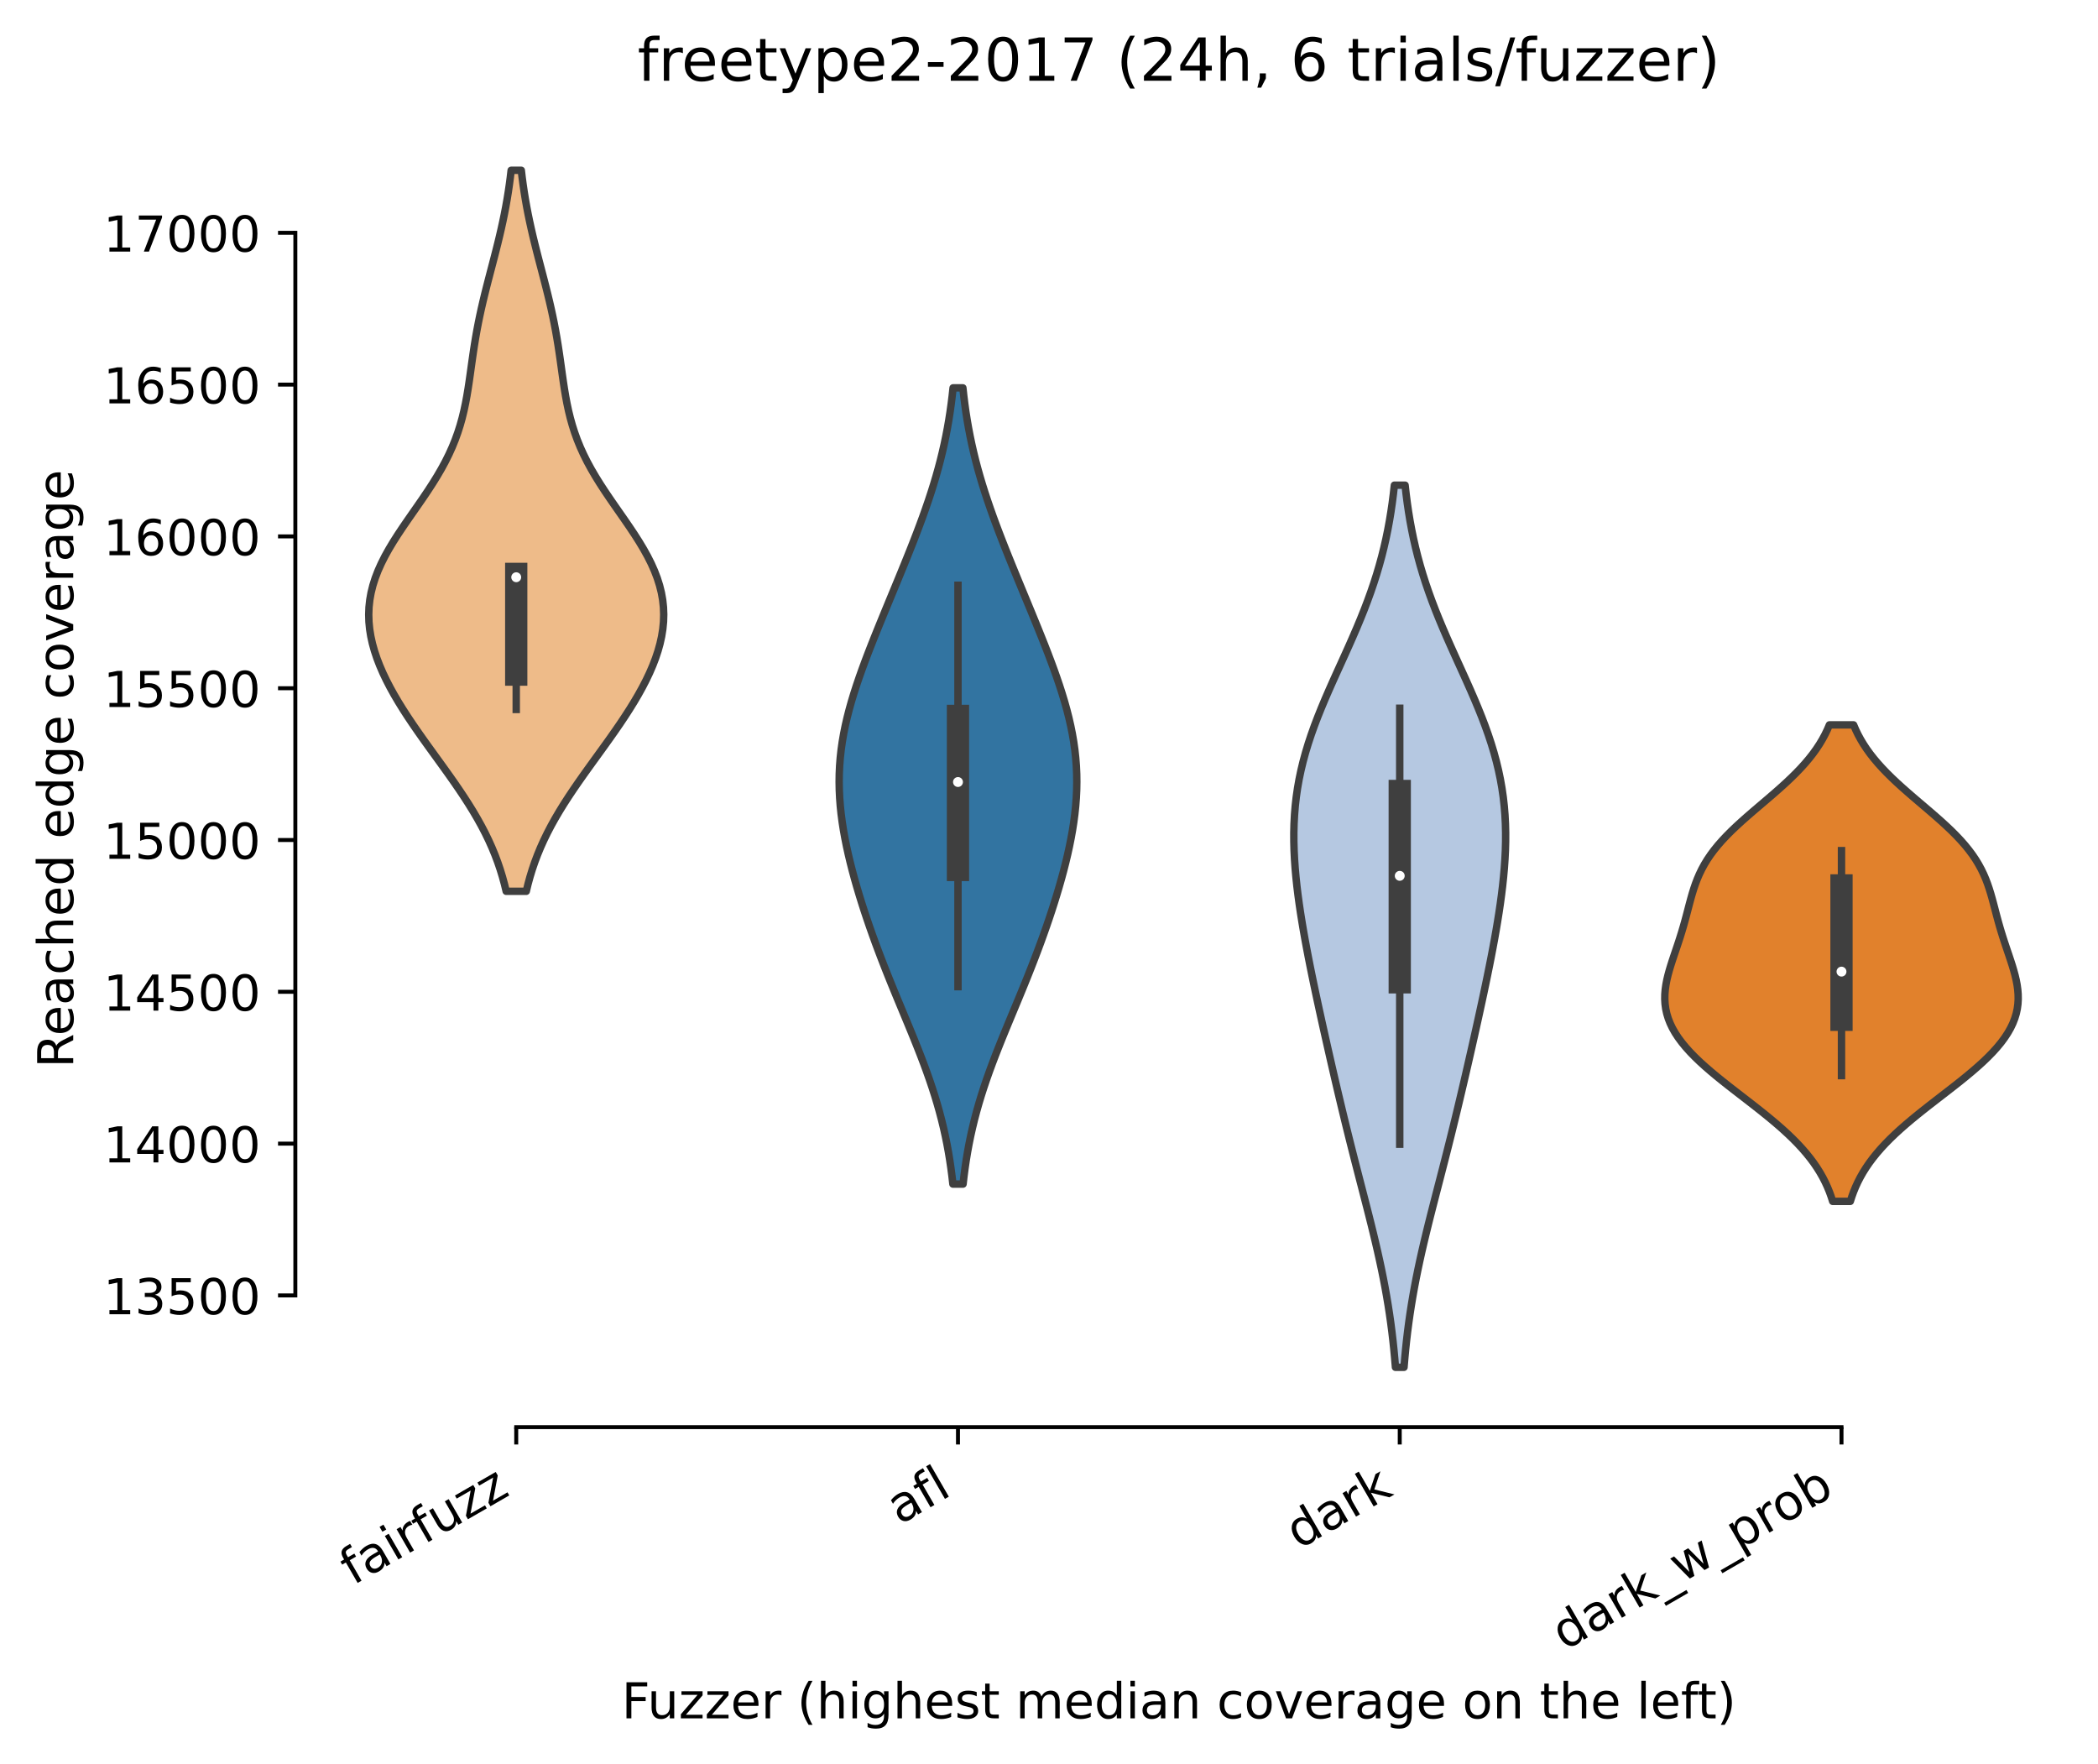 <?xml version="1.0" encoding="utf-8" standalone="no"?>
<!DOCTYPE svg PUBLIC "-//W3C//DTD SVG 1.1//EN"
  "http://www.w3.org/Graphics/SVG/1.1/DTD/svg11.dtd">
<!-- Created with matplotlib (https://matplotlib.org/) -->
<svg height="356.56pt" version="1.1" viewBox="0 0 424.011 356.56" width="424.011pt" xmlns="http://www.w3.org/2000/svg" xmlns:xlink="http://www.w3.org/1999/xlink">
 <defs>
  <style type="text/css">*{stroke-linecap:butt;stroke-linejoin:round;}</style>
 </defs>
 <g id="figure_1">
  <g id="patch_1">
   <path d="M 0 356.56 
L 424.011 356.56 
L 424.011 -0 
L 0 -0 
z
" style="fill:#ffffff;"/>
  </g>
  <g id="axes_1">
   <g id="patch_2">
    <path d="M 59.691 288.43 
L 416.811 288.43 
L 416.811 22.318 
L 59.691 22.318 
z
" style="fill:#ffffff;"/>
   </g>
   <g id="PolyCollection_1">
    <defs>
     <path d="M 106.362 -176.428 
L 102.3 -176.428 
L 101.943 -177.9 
L 101.54 -179.371 
L 101.089 -180.843 
L 100.588 -182.315 
L 100.034 -183.787 
L 99.426 -185.259 
L 98.765 -186.731 
L 98.05 -188.203 
L 97.282 -189.675 
L 96.464 -191.147 
L 95.599 -192.619 
L 94.689 -194.09 
L 93.739 -195.562 
L 92.755 -197.034 
L 91.742 -198.506 
L 90.705 -199.978 
L 89.652 -201.45 
L 88.589 -202.922 
L 87.523 -204.394 
L 86.46 -205.866 
L 85.408 -207.337 
L 84.372 -208.809 
L 83.359 -210.281 
L 82.374 -211.753 
L 81.424 -213.225 
L 80.514 -214.697 
L 79.648 -216.169 
L 78.833 -217.641 
L 78.073 -219.113 
L 77.372 -220.585 
L 76.737 -222.056 
L 76.171 -223.528 
L 75.681 -225 
L 75.27 -226.472 
L 74.944 -227.944 
L 74.707 -229.416 
L 74.565 -230.888 
L 74.52 -232.36 
L 74.575 -233.832 
L 74.734 -235.304 
L 74.996 -236.775 
L 75.361 -238.247 
L 75.827 -239.719 
L 76.391 -241.191 
L 77.047 -242.663 
L 77.787 -244.135 
L 78.605 -245.607 
L 79.488 -247.079 
L 80.427 -248.551 
L 81.407 -250.022 
L 82.417 -251.494 
L 83.442 -252.966 
L 84.469 -254.438 
L 85.485 -255.91 
L 86.477 -257.382 
L 87.433 -258.854 
L 88.345 -260.326 
L 89.203 -261.798 
L 90 -263.27 
L 90.734 -264.741 
L 91.4 -266.213 
L 91.998 -267.685 
L 92.53 -269.157 
L 92.999 -270.629 
L 93.409 -272.101 
L 93.767 -273.573 
L 94.08 -275.045 
L 94.354 -276.517 
L 94.599 -277.989 
L 94.822 -279.46 
L 95.032 -280.932 
L 95.236 -282.404 
L 95.442 -283.876 
L 95.654 -285.348 
L 95.878 -286.82 
L 96.119 -288.292 
L 96.378 -289.764 
L 96.658 -291.236 
L 96.958 -292.707 
L 97.278 -294.179 
L 97.617 -295.651 
L 97.971 -297.123 
L 98.339 -298.595 
L 98.717 -300.067 
L 99.1 -301.539 
L 99.486 -303.011 
L 99.869 -304.483 
L 100.246 -305.955 
L 100.615 -307.426 
L 100.97 -308.898 
L 101.311 -310.37 
L 101.633 -311.842 
L 101.936 -313.314 
L 102.219 -314.786 
L 102.48 -316.258 
L 102.719 -317.73 
L 102.936 -319.202 
L 103.131 -320.674 
L 103.305 -322.145 
L 105.356 -322.145 
L 105.356 -322.145 
L 105.53 -320.674 
L 105.726 -319.202 
L 105.943 -317.73 
L 106.182 -316.258 
L 106.442 -314.786 
L 106.725 -313.314 
L 107.028 -311.842 
L 107.351 -310.37 
L 107.691 -308.898 
L 108.047 -307.426 
L 108.415 -305.955 
L 108.792 -304.483 
L 109.176 -303.011 
L 109.561 -301.539 
L 109.944 -300.067 
L 110.322 -298.595 
L 110.69 -297.123 
L 111.045 -295.651 
L 111.383 -294.179 
L 111.703 -292.707 
L 112.004 -291.236 
L 112.283 -289.764 
L 112.542 -288.292 
L 112.783 -286.82 
L 113.007 -285.348 
L 113.22 -283.876 
L 113.425 -282.404 
L 113.629 -280.932 
L 113.839 -279.46 
L 114.063 -277.989 
L 114.307 -276.517 
L 114.582 -275.045 
L 114.894 -273.573 
L 115.252 -272.101 
L 115.662 -270.629 
L 116.131 -269.157 
L 116.663 -267.685 
L 117.261 -266.213 
L 117.927 -264.741 
L 118.661 -263.27 
L 119.459 -261.798 
L 120.317 -260.326 
L 121.228 -258.854 
L 122.185 -257.382 
L 123.177 -255.91 
L 124.192 -254.438 
L 125.219 -252.966 
L 126.244 -251.494 
L 127.254 -250.022 
L 128.235 -248.551 
L 129.173 -247.079 
L 130.056 -245.607 
L 130.874 -244.135 
L 131.615 -242.663 
L 132.27 -241.191 
L 132.834 -239.719 
L 133.3 -238.247 
L 133.666 -236.775 
L 133.928 -235.304 
L 134.086 -233.832 
L 134.142 -232.36 
L 134.097 -230.888 
L 133.954 -229.416 
L 133.717 -227.944 
L 133.391 -226.472 
L 132.981 -225 
L 132.49 -223.528 
L 131.924 -222.056 
L 131.289 -220.585 
L 130.588 -219.113 
L 129.828 -217.641 
L 129.013 -216.169 
L 128.147 -214.697 
L 127.237 -213.225 
L 126.287 -211.753 
L 125.303 -210.281 
L 124.289 -208.809 
L 123.254 -207.337 
L 122.201 -205.866 
L 121.138 -204.394 
L 120.072 -202.922 
L 119.009 -201.45 
L 117.956 -199.978 
L 116.92 -198.506 
L 115.906 -197.034 
L 114.922 -195.562 
L 113.972 -194.09 
L 113.063 -192.619 
L 112.197 -191.147 
L 111.379 -189.675 
L 110.612 -188.203 
L 109.897 -186.731 
L 109.235 -185.259 
L 108.628 -183.787 
L 108.074 -182.315 
L 107.572 -180.843 
L 107.121 -179.371 
L 106.718 -177.9 
L 106.362 -176.428 
z
" id="m0667941597" style="stroke:#3f3f3f;stroke-width:1.5;"/>
    </defs>
    <g clip-path="url(#p8762d4430a)">
     <use style="fill:#eebb89;stroke:#3f3f3f;stroke-width:1.5;" x="0" xlink:href="#m0667941597" y="356.56"/>
    </g>
   </g>
   <g id="PolyCollection_2">
    <defs>
     <path d="M 194.64 -117.254 
L 192.581 -117.254 
L 192.394 -118.879 
L 192.181 -120.505 
L 191.941 -122.13 
L 191.673 -123.756 
L 191.374 -125.381 
L 191.043 -127.006 
L 190.681 -128.632 
L 190.286 -130.257 
L 189.858 -131.883 
L 189.399 -133.508 
L 188.908 -135.134 
L 188.387 -136.759 
L 187.838 -138.385 
L 187.263 -140.01 
L 186.665 -141.636 
L 186.045 -143.261 
L 185.408 -144.886 
L 184.757 -146.512 
L 184.094 -148.137 
L 183.424 -149.763 
L 182.749 -151.388 
L 182.073 -153.014 
L 181.398 -154.639 
L 180.727 -156.265 
L 180.064 -157.89 
L 179.409 -159.515 
L 178.764 -161.141 
L 178.132 -162.766 
L 177.513 -164.392 
L 176.908 -166.017 
L 176.319 -167.643 
L 175.745 -169.268 
L 175.189 -170.894 
L 174.649 -172.519 
L 174.127 -174.145 
L 173.624 -175.77 
L 173.142 -177.395 
L 172.68 -179.021 
L 172.241 -180.646 
L 171.827 -182.272 
L 171.44 -183.897 
L 171.083 -185.523 
L 170.757 -187.148 
L 170.465 -188.774 
L 170.211 -190.399 
L 169.997 -192.025 
L 169.826 -193.65 
L 169.701 -195.275 
L 169.623 -196.901 
L 169.594 -198.526 
L 169.616 -200.152 
L 169.69 -201.777 
L 169.817 -203.403 
L 169.995 -205.028 
L 170.225 -206.654 
L 170.505 -208.279 
L 170.832 -209.904 
L 171.205 -211.53 
L 171.621 -213.155 
L 172.076 -214.781 
L 172.567 -216.406 
L 173.091 -218.032 
L 173.643 -219.657 
L 174.22 -221.283 
L 174.818 -222.908 
L 175.435 -224.534 
L 176.067 -226.159 
L 176.712 -227.784 
L 177.366 -229.41 
L 178.028 -231.035 
L 178.695 -232.661 
L 179.365 -234.286 
L 180.038 -235.912 
L 180.71 -237.537 
L 181.382 -239.163 
L 182.05 -240.788 
L 182.714 -242.414 
L 183.372 -244.039 
L 184.022 -245.664 
L 184.662 -247.29 
L 185.29 -248.915 
L 185.903 -250.541 
L 186.501 -252.166 
L 187.079 -253.792 
L 187.638 -255.417 
L 188.173 -257.043 
L 188.684 -258.668 
L 189.169 -260.294 
L 189.626 -261.919 
L 190.054 -263.544 
L 190.454 -265.17 
L 190.823 -266.795 
L 191.163 -268.421 
L 191.474 -270.046 
L 191.756 -271.672 
L 192.01 -273.297 
L 192.237 -274.923 
L 192.439 -276.548 
L 192.618 -278.173 
L 194.603 -278.173 
L 194.603 -278.173 
L 194.782 -276.548 
L 194.984 -274.923 
L 195.211 -273.297 
L 195.465 -271.672 
L 195.747 -270.046 
L 196.058 -268.421 
L 196.398 -266.795 
L 196.768 -265.17 
L 197.167 -263.544 
L 197.596 -261.919 
L 198.053 -260.294 
L 198.537 -258.668 
L 199.048 -257.043 
L 199.584 -255.417 
L 200.142 -253.792 
L 200.72 -252.166 
L 201.318 -250.541 
L 201.931 -248.915 
L 202.559 -247.29 
L 203.199 -245.664 
L 203.849 -244.039 
L 204.507 -242.414 
L 205.171 -240.788 
L 205.839 -239.163 
L 206.511 -237.537 
L 207.184 -235.912 
L 207.856 -234.286 
L 208.527 -232.661 
L 209.194 -231.035 
L 209.855 -229.41 
L 210.509 -227.784 
L 211.154 -226.159 
L 211.786 -224.534 
L 212.403 -222.908 
L 213.001 -221.283 
L 213.579 -219.657 
L 214.131 -218.032 
L 214.654 -216.406 
L 215.145 -214.781 
L 215.6 -213.155 
L 216.016 -211.53 
L 216.389 -209.904 
L 216.716 -208.279 
L 216.996 -206.654 
L 217.226 -205.028 
L 217.404 -203.403 
L 217.531 -201.777 
L 217.605 -200.152 
L 217.627 -198.526 
L 217.599 -196.901 
L 217.521 -195.275 
L 217.395 -193.65 
L 217.224 -192.025 
L 217.01 -190.399 
L 216.756 -188.774 
L 216.464 -187.148 
L 216.139 -185.523 
L 215.781 -183.897 
L 215.394 -182.272 
L 214.98 -180.646 
L 214.541 -179.021 
L 214.08 -177.395 
L 213.597 -175.77 
L 213.094 -174.145 
L 212.572 -172.519 
L 212.033 -170.894 
L 211.476 -169.268 
L 210.902 -167.643 
L 210.313 -166.017 
L 209.708 -164.392 
L 209.089 -162.766 
L 208.457 -161.141 
L 207.813 -159.515 
L 207.158 -157.89 
L 206.494 -156.265 
L 205.823 -154.639 
L 205.149 -153.014 
L 204.472 -151.388 
L 203.797 -149.763 
L 203.127 -148.137 
L 202.464 -146.512 
L 201.813 -144.886 
L 201.176 -143.261 
L 200.557 -141.636 
L 199.958 -140.01 
L 199.383 -138.385 
L 198.834 -136.759 
L 198.313 -135.134 
L 197.823 -133.508 
L 197.363 -131.883 
L 196.936 -130.257 
L 196.541 -128.632 
L 196.178 -127.006 
L 195.848 -125.381 
L 195.549 -123.756 
L 195.28 -122.13 
L 195.04 -120.505 
L 194.827 -118.879 
L 194.64 -117.254 
z
" id="m0cbfa967d5" style="stroke:#3f3f3f;stroke-width:1.5;"/>
    </defs>
    <g clip-path="url(#p8762d4430a)">
     <use style="fill:#3274a1;stroke:#3f3f3f;stroke-width:1.5;" x="0" xlink:href="#m0cbfa967d5" y="356.56"/>
    </g>
   </g>
   <g id="PolyCollection_3">
    <defs>
     <path d="M 283.756 -80.225 
L 282.025 -80.225 
L 281.875 -82.026 
L 281.705 -83.827 
L 281.514 -85.628 
L 281.303 -87.429 
L 281.07 -89.229 
L 280.814 -91.03 
L 280.535 -92.831 
L 280.234 -94.632 
L 279.911 -96.433 
L 279.567 -98.233 
L 279.202 -100.034 
L 278.818 -101.835 
L 278.417 -103.636 
L 278 -105.437 
L 277.57 -107.238 
L 277.128 -109.038 
L 276.677 -110.839 
L 276.219 -112.64 
L 275.756 -114.441 
L 275.291 -116.242 
L 274.825 -118.042 
L 274.36 -119.843 
L 273.897 -121.644 
L 273.438 -123.445 
L 272.982 -125.246 
L 272.532 -127.046 
L 272.087 -128.847 
L 271.647 -130.648 
L 271.212 -132.449 
L 270.782 -134.25 
L 270.356 -136.05 
L 269.934 -137.851 
L 269.516 -139.652 
L 269.102 -141.453 
L 268.69 -143.254 
L 268.282 -145.054 
L 267.876 -146.855 
L 267.473 -148.656 
L 267.074 -150.457 
L 266.679 -152.258 
L 266.288 -154.059 
L 265.902 -155.859 
L 265.522 -157.66 
L 265.149 -159.461 
L 264.784 -161.262 
L 264.429 -163.063 
L 264.084 -164.863 
L 263.75 -166.664 
L 263.431 -168.465 
L 263.127 -170.266 
L 262.84 -172.067 
L 262.573 -173.867 
L 262.329 -175.668 
L 262.109 -177.469 
L 261.917 -179.27 
L 261.756 -181.071 
L 261.629 -182.871 
L 261.54 -184.672 
L 261.491 -186.473 
L 261.487 -188.274 
L 261.531 -190.075 
L 261.626 -191.875 
L 261.773 -193.676 
L 261.976 -195.477 
L 262.237 -197.278 
L 262.555 -199.079 
L 262.932 -200.879 
L 263.366 -202.68 
L 263.857 -204.481 
L 264.402 -206.282 
L 264.998 -208.083 
L 265.641 -209.884 
L 266.327 -211.684 
L 267.051 -213.485 
L 267.806 -215.286 
L 268.587 -217.087 
L 269.387 -218.888 
L 270.199 -220.688 
L 271.017 -222.489 
L 271.834 -224.29 
L 272.643 -226.091 
L 273.438 -227.892 
L 274.214 -229.692 
L 274.965 -231.493 
L 275.688 -233.294 
L 276.377 -235.095 
L 277.031 -236.896 
L 277.646 -238.696 
L 278.221 -240.497 
L 278.755 -242.298 
L 279.247 -244.099 
L 279.698 -245.9 
L 280.108 -247.7 
L 280.479 -249.501 
L 280.812 -251.302 
L 281.108 -253.103 
L 281.371 -254.904 
L 281.602 -256.705 
L 281.805 -258.505 
L 283.977 -258.505 
L 283.977 -258.505 
L 284.179 -256.705 
L 284.41 -254.904 
L 284.673 -253.103 
L 284.97 -251.302 
L 285.302 -249.501 
L 285.673 -247.7 
L 286.083 -245.9 
L 286.534 -244.099 
L 287.026 -242.298 
L 287.56 -240.497 
L 288.135 -238.696 
L 288.75 -236.896 
L 289.404 -235.095 
L 290.094 -233.294 
L 290.816 -231.493 
L 291.568 -229.692 
L 292.343 -227.892 
L 293.139 -226.091 
L 293.948 -224.29 
L 294.764 -222.489 
L 295.582 -220.688 
L 296.394 -218.888 
L 297.194 -217.087 
L 297.975 -215.286 
L 298.73 -213.485 
L 299.454 -211.684 
L 300.14 -209.884 
L 300.784 -208.083 
L 301.38 -206.282 
L 301.925 -204.481 
L 302.415 -202.68 
L 302.85 -200.879 
L 303.226 -199.079 
L 303.545 -197.278 
L 303.805 -195.477 
L 304.008 -193.676 
L 304.156 -191.875 
L 304.25 -190.075 
L 304.294 -188.274 
L 304.29 -186.473 
L 304.242 -184.672 
L 304.152 -182.871 
L 304.026 -181.071 
L 303.864 -179.27 
L 303.672 -177.469 
L 303.452 -175.668 
L 303.208 -173.867 
L 302.941 -172.067 
L 302.654 -170.266 
L 302.35 -168.465 
L 302.031 -166.664 
L 301.698 -164.863 
L 301.353 -163.063 
L 300.997 -161.262 
L 300.632 -159.461 
L 300.259 -157.66 
L 299.879 -155.859 
L 299.493 -154.059 
L 299.102 -152.258 
L 298.707 -150.457 
L 298.308 -148.656 
L 297.905 -146.855 
L 297.5 -145.054 
L 297.091 -143.254 
L 296.679 -141.453 
L 296.265 -139.652 
L 295.847 -137.851 
L 295.425 -136.05 
L 295 -134.25 
L 294.57 -132.449 
L 294.135 -130.648 
L 293.694 -128.847 
L 293.249 -127.046 
L 292.799 -125.246 
L 292.344 -123.445 
L 291.884 -121.644 
L 291.421 -119.843 
L 290.956 -118.042 
L 290.49 -116.242 
L 290.025 -114.441 
L 289.562 -112.64 
L 289.104 -110.839 
L 288.653 -109.038 
L 288.212 -107.238 
L 287.781 -105.437 
L 287.364 -103.636 
L 286.963 -101.835 
L 286.579 -100.034 
L 286.214 -98.233 
L 285.87 -96.433 
L 285.547 -94.632 
L 285.246 -92.831 
L 284.967 -91.03 
L 284.712 -89.229 
L 284.478 -87.429 
L 284.267 -85.628 
L 284.077 -83.827 
L 283.907 -82.026 
L 283.756 -80.225 
z
" id="m65552482ec" style="stroke:#3f3f3f;stroke-width:1.5;"/>
    </defs>
    <g clip-path="url(#p8762d4430a)">
     <use style="fill:#b5c8e1;stroke:#3f3f3f;stroke-width:1.5;" x="0" xlink:href="#m65552482ec" y="356.56"/>
    </g>
   </g>
   <g id="PolyCollection_4">
    <defs>
     <path d="M 373.952 -113.76 
L 370.389 -113.76 
L 370.077 -114.733 
L 369.723 -115.706 
L 369.323 -116.678 
L 368.875 -117.651 
L 368.376 -118.624 
L 367.823 -119.597 
L 367.214 -120.569 
L 366.548 -121.542 
L 365.822 -122.515 
L 365.038 -123.487 
L 364.194 -124.46 
L 363.292 -125.433 
L 362.334 -126.406 
L 361.321 -127.378 
L 360.258 -128.351 
L 359.149 -129.324 
L 357.998 -130.297 
L 356.812 -131.269 
L 355.596 -132.242 
L 354.358 -133.215 
L 353.105 -134.187 
L 351.846 -135.16 
L 350.588 -136.133 
L 349.34 -137.106 
L 348.111 -138.078 
L 346.91 -139.051 
L 345.744 -140.024 
L 344.621 -140.997 
L 343.55 -141.969 
L 342.538 -142.942 
L 341.591 -143.915 
L 340.714 -144.887 
L 339.914 -145.86 
L 339.193 -146.833 
L 338.555 -147.806 
L 338.002 -148.778 
L 337.536 -149.751 
L 337.156 -150.724 
L 336.861 -151.697 
L 336.648 -152.669 
L 336.516 -153.642 
L 336.459 -154.615 
L 336.472 -155.587 
L 336.55 -156.56 
L 336.685 -157.533 
L 336.871 -158.506 
L 337.101 -159.478 
L 337.365 -160.451 
L 337.657 -161.424 
L 337.968 -162.397 
L 338.291 -163.369 
L 338.62 -164.342 
L 338.949 -165.315 
L 339.272 -166.287 
L 339.585 -167.26 
L 339.887 -168.233 
L 340.176 -169.206 
L 340.453 -170.178 
L 340.718 -171.151 
L 340.975 -172.124 
L 341.228 -173.097 
L 341.483 -174.069 
L 341.747 -175.042 
L 342.026 -176.015 
L 342.328 -176.987 
L 342.661 -177.96 
L 343.032 -178.933 
L 343.45 -179.906 
L 343.92 -180.878 
L 344.448 -181.851 
L 345.038 -182.824 
L 345.694 -183.796 
L 346.417 -184.769 
L 347.206 -185.742 
L 348.061 -186.715 
L 348.976 -187.687 
L 349.948 -188.66 
L 350.97 -189.633 
L 352.034 -190.606 
L 353.133 -191.578 
L 354.256 -192.551 
L 355.394 -193.524 
L 356.537 -194.496 
L 357.676 -195.469 
L 358.8 -196.442 
L 359.901 -197.415 
L 360.97 -198.387 
L 362.001 -199.36 
L 362.986 -200.333 
L 363.92 -201.306 
L 364.8 -202.278 
L 365.622 -203.251 
L 366.385 -204.224 
L 367.087 -205.196 
L 367.729 -206.169 
L 368.311 -207.142 
L 368.836 -208.115 
L 369.306 -209.087 
L 369.724 -210.06 
L 374.618 -210.06 
L 374.618 -210.06 
L 375.035 -209.087 
L 375.505 -208.115 
L 376.03 -207.142 
L 376.612 -206.169 
L 377.254 -205.196 
L 377.956 -204.224 
L 378.719 -203.251 
L 379.541 -202.278 
L 380.421 -201.306 
L 381.356 -200.333 
L 382.341 -199.36 
L 383.371 -198.387 
L 384.44 -197.415 
L 385.541 -196.442 
L 386.665 -195.469 
L 387.804 -194.496 
L 388.947 -193.524 
L 390.085 -192.551 
L 391.208 -191.578 
L 392.307 -190.606 
L 393.371 -189.633 
L 394.393 -188.66 
L 395.365 -187.687 
L 396.281 -186.715 
L 397.135 -185.742 
L 397.924 -184.769 
L 398.647 -183.796 
L 399.303 -182.824 
L 399.893 -181.851 
L 400.421 -180.878 
L 400.891 -179.906 
L 401.309 -178.933 
L 401.68 -177.96 
L 402.013 -176.987 
L 402.315 -176.015 
L 402.594 -175.042 
L 402.858 -174.069 
L 403.113 -173.097 
L 403.366 -172.124 
L 403.624 -171.151 
L 403.889 -170.178 
L 404.165 -169.206 
L 404.454 -168.233 
L 404.756 -167.26 
L 405.07 -166.287 
L 405.393 -165.315 
L 405.721 -164.342 
L 406.05 -163.369 
L 406.373 -162.397 
L 406.685 -161.424 
L 406.976 -160.451 
L 407.241 -159.478 
L 407.47 -158.506 
L 407.656 -157.533 
L 407.792 -156.56 
L 407.869 -155.587 
L 407.883 -154.615 
L 407.826 -153.642 
L 407.693 -152.669 
L 407.481 -151.697 
L 407.185 -150.724 
L 406.805 -149.751 
L 406.339 -148.778 
L 405.786 -147.806 
L 405.148 -146.833 
L 404.428 -145.86 
L 403.627 -144.887 
L 402.751 -143.915 
L 401.803 -142.942 
L 400.791 -141.969 
L 399.72 -140.997 
L 398.598 -140.024 
L 397.432 -139.051 
L 396.23 -138.078 
L 395.001 -137.106 
L 393.753 -136.133 
L 392.495 -135.16 
L 391.236 -134.187 
L 389.983 -133.215 
L 388.745 -132.242 
L 387.53 -131.269 
L 386.343 -130.297 
L 385.192 -129.324 
L 384.083 -128.351 
L 383.02 -127.378 
L 382.008 -126.406 
L 381.049 -125.433 
L 380.147 -124.46 
L 379.304 -123.487 
L 378.519 -122.515 
L 377.793 -121.542 
L 377.127 -120.569 
L 376.518 -119.597 
L 375.965 -118.624 
L 375.466 -117.651 
L 375.018 -116.678 
L 374.619 -115.706 
L 374.264 -114.733 
L 373.952 -113.76 
z
" id="m7d8904b714" style="stroke:#3f3f3f;stroke-width:1.5;"/>
    </defs>
    <g clip-path="url(#p8762d4430a)">
     <use style="fill:#e1812c;stroke:#3f3f3f;stroke-width:1.5;" x="0" xlink:href="#m7d8904b714" y="356.56"/>
    </g>
   </g>
   <g id="matplotlib.axis_1">
    <g id="xtick_1">
     <g id="line2d_1">
      <defs>
       <path d="M 0 0 
L 0 3.5 
" id="m9f37467e2a" style="stroke:#000000;stroke-width:0.8;"/>
      </defs>
      <g>
       <use style="stroke:#000000;stroke-width:0.8;" x="104.331" xlink:href="#m9f37467e2a" y="288.43"/>
      </g>
     </g>
     <g id="text_1">
      <!-- fairfuzz -->
      <g transform="translate(71.341 320.457)rotate(-30)scale(0.1 -0.1)">
       <defs>
        <path d="M 37.109 75.984 
L 37.109 68.5 
L 28.516 68.5 
Q 23.688 68.5 21.797 66.547 
Q 19.922 64.594 19.922 59.516 
L 19.922 54.688 
L 34.719 54.688 
L 34.719 47.703 
L 19.922 47.703 
L 19.922 0 
L 10.891 0 
L 10.891 47.703 
L 2.297 47.703 
L 2.297 54.688 
L 10.891 54.688 
L 10.891 58.5 
Q 10.891 67.625 15.141 71.797 
Q 19.391 75.984 28.609 75.984 
z
" id="DejaVuSans-102"/>
        <path d="M 34.281 27.484 
Q 23.391 27.484 19.188 25 
Q 14.984 22.516 14.984 16.5 
Q 14.984 11.719 18.141 8.906 
Q 21.297 6.109 26.703 6.109 
Q 34.188 6.109 38.703 11.406 
Q 43.219 16.703 43.219 25.484 
L 43.219 27.484 
z
M 52.203 31.203 
L 52.203 0 
L 43.219 0 
L 43.219 8.297 
Q 40.141 3.328 35.547 0.953 
Q 30.953 -1.422 24.312 -1.422 
Q 15.922 -1.422 10.953 3.297 
Q 6 8.016 6 15.922 
Q 6 25.141 12.172 29.828 
Q 18.359 34.516 30.609 34.516 
L 43.219 34.516 
L 43.219 35.406 
Q 43.219 41.609 39.141 45 
Q 35.062 48.391 27.688 48.391 
Q 23 48.391 18.547 47.266 
Q 14.109 46.141 10.016 43.891 
L 10.016 52.203 
Q 14.938 54.109 19.578 55.047 
Q 24.219 56 28.609 56 
Q 40.484 56 46.344 49.844 
Q 52.203 43.703 52.203 31.203 
z
" id="DejaVuSans-97"/>
        <path d="M 9.422 54.688 
L 18.406 54.688 
L 18.406 0 
L 9.422 0 
z
M 9.422 75.984 
L 18.406 75.984 
L 18.406 64.594 
L 9.422 64.594 
z
" id="DejaVuSans-105"/>
        <path d="M 41.109 46.297 
Q 39.594 47.172 37.812 47.578 
Q 36.031 48 33.891 48 
Q 26.266 48 22.188 43.047 
Q 18.109 38.094 18.109 28.812 
L 18.109 0 
L 9.078 0 
L 9.078 54.688 
L 18.109 54.688 
L 18.109 46.188 
Q 20.953 51.172 25.484 53.578 
Q 30.031 56 36.531 56 
Q 37.453 56 38.578 55.875 
Q 39.703 55.766 41.062 55.516 
z
" id="DejaVuSans-114"/>
        <path d="M 8.5 21.578 
L 8.5 54.688 
L 17.484 54.688 
L 17.484 21.922 
Q 17.484 14.156 20.5 10.266 
Q 23.531 6.391 29.594 6.391 
Q 36.859 6.391 41.078 11.031 
Q 45.312 15.672 45.312 23.688 
L 45.312 54.688 
L 54.297 54.688 
L 54.297 0 
L 45.312 0 
L 45.312 8.406 
Q 42.047 3.422 37.719 1 
Q 33.406 -1.422 27.688 -1.422 
Q 18.266 -1.422 13.375 4.438 
Q 8.5 10.297 8.5 21.578 
z
M 31.109 56 
z
" id="DejaVuSans-117"/>
        <path d="M 5.516 54.688 
L 48.188 54.688 
L 48.188 46.484 
L 14.406 7.172 
L 48.188 7.172 
L 48.188 0 
L 4.297 0 
L 4.297 8.203 
L 38.094 47.516 
L 5.516 47.516 
z
" id="DejaVuSans-122"/>
       </defs>
       <use xlink:href="#DejaVuSans-102"/>
       <use x="35.205" xlink:href="#DejaVuSans-97"/>
       <use x="96.484" xlink:href="#DejaVuSans-105"/>
       <use x="124.268" xlink:href="#DejaVuSans-114"/>
       <use x="165.381" xlink:href="#DejaVuSans-102"/>
       <use x="200.586" xlink:href="#DejaVuSans-117"/>
       <use x="263.965" xlink:href="#DejaVuSans-122"/>
       <use x="316.455" xlink:href="#DejaVuSans-122"/>
      </g>
     </g>
    </g>
    <g id="xtick_2">
     <g id="line2d_2">
      <g>
       <use style="stroke:#000000;stroke-width:0.8;" x="193.611" xlink:href="#m9f37467e2a" y="288.43"/>
      </g>
     </g>
     <g id="text_2">
      <!-- afl -->
      <g transform="translate(181.809 308.224)rotate(-30)scale(0.1 -0.1)">
       <defs>
        <path d="M 9.422 75.984 
L 18.406 75.984 
L 18.406 0 
L 9.422 0 
z
" id="DejaVuSans-108"/>
       </defs>
       <use xlink:href="#DejaVuSans-97"/>
       <use x="61.279" xlink:href="#DejaVuSans-102"/>
       <use x="96.484" xlink:href="#DejaVuSans-108"/>
      </g>
     </g>
    </g>
    <g id="xtick_3">
     <g id="line2d_3">
      <g>
       <use style="stroke:#000000;stroke-width:0.8;" x="282.891" xlink:href="#m9f37467e2a" y="288.43"/>
      </g>
     </g>
     <g id="text_3">
      <!-- dark -->
      <g transform="translate(262.471 313.2)rotate(-30)scale(0.1 -0.1)">
       <defs>
        <path d="M 45.406 46.391 
L 45.406 75.984 
L 54.391 75.984 
L 54.391 0 
L 45.406 0 
L 45.406 8.203 
Q 42.578 3.328 38.25 0.953 
Q 33.938 -1.422 27.875 -1.422 
Q 17.969 -1.422 11.734 6.484 
Q 5.516 14.406 5.516 27.297 
Q 5.516 40.188 11.734 48.094 
Q 17.969 56 27.875 56 
Q 33.938 56 38.25 53.625 
Q 42.578 51.266 45.406 46.391 
z
M 14.797 27.297 
Q 14.797 17.391 18.875 11.75 
Q 22.953 6.109 30.078 6.109 
Q 37.203 6.109 41.297 11.75 
Q 45.406 17.391 45.406 27.297 
Q 45.406 37.203 41.297 42.844 
Q 37.203 48.484 30.078 48.484 
Q 22.953 48.484 18.875 42.844 
Q 14.797 37.203 14.797 27.297 
z
" id="DejaVuSans-100"/>
        <path d="M 9.078 75.984 
L 18.109 75.984 
L 18.109 31.109 
L 44.922 54.688 
L 56.391 54.688 
L 27.391 29.109 
L 57.625 0 
L 45.906 0 
L 18.109 26.703 
L 18.109 0 
L 9.078 0 
z
" id="DejaVuSans-107"/>
       </defs>
       <use xlink:href="#DejaVuSans-100"/>
       <use x="63.477" xlink:href="#DejaVuSans-97"/>
       <use x="124.756" xlink:href="#DejaVuSans-114"/>
       <use x="165.869" xlink:href="#DejaVuSans-107"/>
      </g>
     </g>
    </g>
    <g id="xtick_4">
     <g id="line2d_4">
      <g>
       <use style="stroke:#000000;stroke-width:0.8;" x="372.171" xlink:href="#m9f37467e2a" y="288.43"/>
      </g>
     </g>
     <g id="text_4">
      <!-- dark_w_prob -->
      <g transform="translate(316.209 333.639)rotate(-30)scale(0.1 -0.1)">
       <defs>
        <path d="M 50.984 -16.609 
L 50.984 -23.578 
L -0.984 -23.578 
L -0.984 -16.609 
z
" id="DejaVuSans-95"/>
        <path d="M 4.203 54.688 
L 13.188 54.688 
L 24.422 12.016 
L 35.594 54.688 
L 46.188 54.688 
L 57.422 12.016 
L 68.609 54.688 
L 77.594 54.688 
L 63.281 0 
L 52.688 0 
L 40.922 44.828 
L 29.109 0 
L 18.5 0 
z
" id="DejaVuSans-119"/>
        <path d="M 18.109 8.203 
L 18.109 -20.797 
L 9.078 -20.797 
L 9.078 54.688 
L 18.109 54.688 
L 18.109 46.391 
Q 20.953 51.266 25.266 53.625 
Q 29.594 56 35.594 56 
Q 45.562 56 51.781 48.094 
Q 58.016 40.188 58.016 27.297 
Q 58.016 14.406 51.781 6.484 
Q 45.562 -1.422 35.594 -1.422 
Q 29.594 -1.422 25.266 0.953 
Q 20.953 3.328 18.109 8.203 
z
M 48.688 27.297 
Q 48.688 37.203 44.609 42.844 
Q 40.531 48.484 33.406 48.484 
Q 26.266 48.484 22.188 42.844 
Q 18.109 37.203 18.109 27.297 
Q 18.109 17.391 22.188 11.75 
Q 26.266 6.109 33.406 6.109 
Q 40.531 6.109 44.609 11.75 
Q 48.688 17.391 48.688 27.297 
z
" id="DejaVuSans-112"/>
        <path d="M 30.609 48.391 
Q 23.391 48.391 19.188 42.75 
Q 14.984 37.109 14.984 27.297 
Q 14.984 17.484 19.156 11.844 
Q 23.344 6.203 30.609 6.203 
Q 37.797 6.203 41.984 11.859 
Q 46.188 17.531 46.188 27.297 
Q 46.188 37.016 41.984 42.703 
Q 37.797 48.391 30.609 48.391 
z
M 30.609 56 
Q 42.328 56 49.016 48.375 
Q 55.719 40.766 55.719 27.297 
Q 55.719 13.875 49.016 6.219 
Q 42.328 -1.422 30.609 -1.422 
Q 18.844 -1.422 12.172 6.219 
Q 5.516 13.875 5.516 27.297 
Q 5.516 40.766 12.172 48.375 
Q 18.844 56 30.609 56 
z
" id="DejaVuSans-111"/>
        <path d="M 48.688 27.297 
Q 48.688 37.203 44.609 42.844 
Q 40.531 48.484 33.406 48.484 
Q 26.266 48.484 22.188 42.844 
Q 18.109 37.203 18.109 27.297 
Q 18.109 17.391 22.188 11.75 
Q 26.266 6.109 33.406 6.109 
Q 40.531 6.109 44.609 11.75 
Q 48.688 17.391 48.688 27.297 
z
M 18.109 46.391 
Q 20.953 51.266 25.266 53.625 
Q 29.594 56 35.594 56 
Q 45.562 56 51.781 48.094 
Q 58.016 40.188 58.016 27.297 
Q 58.016 14.406 51.781 6.484 
Q 45.562 -1.422 35.594 -1.422 
Q 29.594 -1.422 25.266 0.953 
Q 20.953 3.328 18.109 8.203 
L 18.109 0 
L 9.078 0 
L 9.078 75.984 
L 18.109 75.984 
z
" id="DejaVuSans-98"/>
       </defs>
       <use xlink:href="#DejaVuSans-100"/>
       <use x="63.477" xlink:href="#DejaVuSans-97"/>
       <use x="124.756" xlink:href="#DejaVuSans-114"/>
       <use x="165.869" xlink:href="#DejaVuSans-107"/>
       <use x="223.779" xlink:href="#DejaVuSans-95"/>
       <use x="273.779" xlink:href="#DejaVuSans-119"/>
       <use x="355.566" xlink:href="#DejaVuSans-95"/>
       <use x="405.566" xlink:href="#DejaVuSans-112"/>
       <use x="469.043" xlink:href="#DejaVuSans-114"/>
       <use x="507.906" xlink:href="#DejaVuSans-111"/>
       <use x="569.088" xlink:href="#DejaVuSans-98"/>
      </g>
     </g>
    </g>
    <g id="text_5">
     <!-- Fuzzer (highest median coverage on the left) -->
     <g transform="translate(125.633 347.28)scale(0.1 -0.1)">
      <defs>
       <path d="M 9.812 72.906 
L 51.703 72.906 
L 51.703 64.594 
L 19.672 64.594 
L 19.672 43.109 
L 48.578 43.109 
L 48.578 34.812 
L 19.672 34.812 
L 19.672 0 
L 9.812 0 
z
" id="DejaVuSans-70"/>
       <path d="M 56.203 29.594 
L 56.203 25.203 
L 14.891 25.203 
Q 15.484 15.922 20.484 11.062 
Q 25.484 6.203 34.422 6.203 
Q 39.594 6.203 44.453 7.469 
Q 49.312 8.734 54.109 11.281 
L 54.109 2.781 
Q 49.266 0.734 44.188 -0.344 
Q 39.109 -1.422 33.891 -1.422 
Q 20.797 -1.422 13.156 6.188 
Q 5.516 13.812 5.516 26.812 
Q 5.516 40.234 12.766 48.109 
Q 20.016 56 32.328 56 
Q 43.359 56 49.781 48.891 
Q 56.203 41.797 56.203 29.594 
z
M 47.219 32.234 
Q 47.125 39.594 43.094 43.984 
Q 39.062 48.391 32.422 48.391 
Q 24.906 48.391 20.391 44.141 
Q 15.875 39.891 15.188 32.172 
z
" id="DejaVuSans-101"/>
       <path id="DejaVuSans-32"/>
       <path d="M 31 75.875 
Q 24.469 64.656 21.281 53.656 
Q 18.109 42.672 18.109 31.391 
Q 18.109 20.125 21.312 9.062 
Q 24.516 -2 31 -13.188 
L 23.188 -13.188 
Q 15.875 -1.703 12.234 9.375 
Q 8.594 20.453 8.594 31.391 
Q 8.594 42.281 12.203 53.312 
Q 15.828 64.359 23.188 75.875 
z
" id="DejaVuSans-40"/>
       <path d="M 54.891 33.016 
L 54.891 0 
L 45.906 0 
L 45.906 32.719 
Q 45.906 40.484 42.875 44.328 
Q 39.844 48.188 33.797 48.188 
Q 26.516 48.188 22.312 43.547 
Q 18.109 38.922 18.109 30.906 
L 18.109 0 
L 9.078 0 
L 9.078 75.984 
L 18.109 75.984 
L 18.109 46.188 
Q 21.344 51.125 25.703 53.562 
Q 30.078 56 35.797 56 
Q 45.219 56 50.047 50.172 
Q 54.891 44.344 54.891 33.016 
z
" id="DejaVuSans-104"/>
       <path d="M 45.406 27.984 
Q 45.406 37.75 41.375 43.109 
Q 37.359 48.484 30.078 48.484 
Q 22.859 48.484 18.828 43.109 
Q 14.797 37.75 14.797 27.984 
Q 14.797 18.266 18.828 12.891 
Q 22.859 7.516 30.078 7.516 
Q 37.359 7.516 41.375 12.891 
Q 45.406 18.266 45.406 27.984 
z
M 54.391 6.781 
Q 54.391 -7.172 48.188 -13.984 
Q 42 -20.797 29.203 -20.797 
Q 24.469 -20.797 20.266 -20.094 
Q 16.062 -19.391 12.109 -17.922 
L 12.109 -9.188 
Q 16.062 -11.328 19.922 -12.344 
Q 23.781 -13.375 27.781 -13.375 
Q 36.625 -13.375 41.016 -8.766 
Q 45.406 -4.156 45.406 5.172 
L 45.406 9.625 
Q 42.625 4.781 38.281 2.391 
Q 33.938 0 27.875 0 
Q 17.828 0 11.672 7.656 
Q 5.516 15.328 5.516 27.984 
Q 5.516 40.672 11.672 48.328 
Q 17.828 56 27.875 56 
Q 33.938 56 38.281 53.609 
Q 42.625 51.219 45.406 46.391 
L 45.406 54.688 
L 54.391 54.688 
z
" id="DejaVuSans-103"/>
       <path d="M 44.281 53.078 
L 44.281 44.578 
Q 40.484 46.531 36.375 47.5 
Q 32.281 48.484 27.875 48.484 
Q 21.188 48.484 17.844 46.438 
Q 14.5 44.391 14.5 40.281 
Q 14.5 37.156 16.891 35.375 
Q 19.281 33.594 26.516 31.984 
L 29.594 31.297 
Q 39.156 29.25 43.188 25.516 
Q 47.219 21.781 47.219 15.094 
Q 47.219 7.469 41.188 3.016 
Q 35.156 -1.422 24.609 -1.422 
Q 20.219 -1.422 15.453 -0.562 
Q 10.688 0.297 5.422 2 
L 5.422 11.281 
Q 10.406 8.688 15.234 7.391 
Q 20.062 6.109 24.812 6.109 
Q 31.156 6.109 34.562 8.281 
Q 37.984 10.453 37.984 14.406 
Q 37.984 18.062 35.516 20.016 
Q 33.062 21.969 24.703 23.781 
L 21.578 24.516 
Q 13.234 26.266 9.516 29.906 
Q 5.812 33.547 5.812 39.891 
Q 5.812 47.609 11.281 51.797 
Q 16.75 56 26.812 56 
Q 31.781 56 36.172 55.266 
Q 40.578 54.547 44.281 53.078 
z
" id="DejaVuSans-115"/>
       <path d="M 18.312 70.219 
L 18.312 54.688 
L 36.812 54.688 
L 36.812 47.703 
L 18.312 47.703 
L 18.312 18.016 
Q 18.312 11.328 20.141 9.422 
Q 21.969 7.516 27.594 7.516 
L 36.812 7.516 
L 36.812 0 
L 27.594 0 
Q 17.188 0 13.234 3.875 
Q 9.281 7.766 9.281 18.016 
L 9.281 47.703 
L 2.688 47.703 
L 2.688 54.688 
L 9.281 54.688 
L 9.281 70.219 
z
" id="DejaVuSans-116"/>
       <path d="M 52 44.188 
Q 55.375 50.25 60.062 53.125 
Q 64.75 56 71.094 56 
Q 79.641 56 84.281 50.016 
Q 88.922 44.047 88.922 33.016 
L 88.922 0 
L 79.891 0 
L 79.891 32.719 
Q 79.891 40.578 77.094 44.375 
Q 74.312 48.188 68.609 48.188 
Q 61.625 48.188 57.562 43.547 
Q 53.516 38.922 53.516 30.906 
L 53.516 0 
L 44.484 0 
L 44.484 32.719 
Q 44.484 40.625 41.703 44.406 
Q 38.922 48.188 33.109 48.188 
Q 26.219 48.188 22.156 43.531 
Q 18.109 38.875 18.109 30.906 
L 18.109 0 
L 9.078 0 
L 9.078 54.688 
L 18.109 54.688 
L 18.109 46.188 
Q 21.188 51.219 25.484 53.609 
Q 29.781 56 35.688 56 
Q 41.656 56 45.828 52.969 
Q 50 49.953 52 44.188 
z
" id="DejaVuSans-109"/>
       <path d="M 54.891 33.016 
L 54.891 0 
L 45.906 0 
L 45.906 32.719 
Q 45.906 40.484 42.875 44.328 
Q 39.844 48.188 33.797 48.188 
Q 26.516 48.188 22.312 43.547 
Q 18.109 38.922 18.109 30.906 
L 18.109 0 
L 9.078 0 
L 9.078 54.688 
L 18.109 54.688 
L 18.109 46.188 
Q 21.344 51.125 25.703 53.562 
Q 30.078 56 35.797 56 
Q 45.219 56 50.047 50.172 
Q 54.891 44.344 54.891 33.016 
z
" id="DejaVuSans-110"/>
       <path d="M 48.781 52.594 
L 48.781 44.188 
Q 44.969 46.297 41.141 47.344 
Q 37.312 48.391 33.406 48.391 
Q 24.656 48.391 19.812 42.844 
Q 14.984 37.312 14.984 27.297 
Q 14.984 17.281 19.812 11.734 
Q 24.656 6.203 33.406 6.203 
Q 37.312 6.203 41.141 7.25 
Q 44.969 8.297 48.781 10.406 
L 48.781 2.094 
Q 45.016 0.344 40.984 -0.531 
Q 36.969 -1.422 32.422 -1.422 
Q 20.062 -1.422 12.781 6.344 
Q 5.516 14.109 5.516 27.297 
Q 5.516 40.672 12.859 48.328 
Q 20.219 56 33.016 56 
Q 37.156 56 41.109 55.141 
Q 45.062 54.297 48.781 52.594 
z
" id="DejaVuSans-99"/>
       <path d="M 2.984 54.688 
L 12.5 54.688 
L 29.594 8.797 
L 46.688 54.688 
L 56.203 54.688 
L 35.688 0 
L 23.484 0 
z
" id="DejaVuSans-118"/>
       <path d="M 8.016 75.875 
L 15.828 75.875 
Q 23.141 64.359 26.781 53.312 
Q 30.422 42.281 30.422 31.391 
Q 30.422 20.453 26.781 9.375 
Q 23.141 -1.703 15.828 -13.188 
L 8.016 -13.188 
Q 14.5 -2 17.703 9.062 
Q 20.906 20.125 20.906 31.391 
Q 20.906 42.672 17.703 53.656 
Q 14.5 64.656 8.016 75.875 
z
" id="DejaVuSans-41"/>
      </defs>
      <use xlink:href="#DejaVuSans-70"/>
      <use x="52.02" xlink:href="#DejaVuSans-117"/>
      <use x="115.398" xlink:href="#DejaVuSans-122"/>
      <use x="167.889" xlink:href="#DejaVuSans-122"/>
      <use x="220.379" xlink:href="#DejaVuSans-101"/>
      <use x="281.902" xlink:href="#DejaVuSans-114"/>
      <use x="323.016" xlink:href="#DejaVuSans-32"/>
      <use x="354.803" xlink:href="#DejaVuSans-40"/>
      <use x="393.816" xlink:href="#DejaVuSans-104"/>
      <use x="457.195" xlink:href="#DejaVuSans-105"/>
      <use x="484.979" xlink:href="#DejaVuSans-103"/>
      <use x="548.455" xlink:href="#DejaVuSans-104"/>
      <use x="611.834" xlink:href="#DejaVuSans-101"/>
      <use x="673.357" xlink:href="#DejaVuSans-115"/>
      <use x="725.457" xlink:href="#DejaVuSans-116"/>
      <use x="764.666" xlink:href="#DejaVuSans-32"/>
      <use x="796.453" xlink:href="#DejaVuSans-109"/>
      <use x="893.865" xlink:href="#DejaVuSans-101"/>
      <use x="955.389" xlink:href="#DejaVuSans-100"/>
      <use x="1018.865" xlink:href="#DejaVuSans-105"/>
      <use x="1046.648" xlink:href="#DejaVuSans-97"/>
      <use x="1107.928" xlink:href="#DejaVuSans-110"/>
      <use x="1171.307" xlink:href="#DejaVuSans-32"/>
      <use x="1203.094" xlink:href="#DejaVuSans-99"/>
      <use x="1258.074" xlink:href="#DejaVuSans-111"/>
      <use x="1319.256" xlink:href="#DejaVuSans-118"/>
      <use x="1378.436" xlink:href="#DejaVuSans-101"/>
      <use x="1439.959" xlink:href="#DejaVuSans-114"/>
      <use x="1481.072" xlink:href="#DejaVuSans-97"/>
      <use x="1542.352" xlink:href="#DejaVuSans-103"/>
      <use x="1605.828" xlink:href="#DejaVuSans-101"/>
      <use x="1667.352" xlink:href="#DejaVuSans-32"/>
      <use x="1699.139" xlink:href="#DejaVuSans-111"/>
      <use x="1760.32" xlink:href="#DejaVuSans-110"/>
      <use x="1823.699" xlink:href="#DejaVuSans-32"/>
      <use x="1855.486" xlink:href="#DejaVuSans-116"/>
      <use x="1894.695" xlink:href="#DejaVuSans-104"/>
      <use x="1958.074" xlink:href="#DejaVuSans-101"/>
      <use x="2019.598" xlink:href="#DejaVuSans-32"/>
      <use x="2051.385" xlink:href="#DejaVuSans-108"/>
      <use x="2079.168" xlink:href="#DejaVuSans-101"/>
      <use x="2140.691" xlink:href="#DejaVuSans-102"/>
      <use x="2174.146" xlink:href="#DejaVuSans-116"/>
      <use x="2213.355" xlink:href="#DejaVuSans-41"/>
     </g>
    </g>
   </g>
   <g id="matplotlib.axis_2">
    <g id="ytick_1">
     <g id="line2d_5">
      <defs>
       <path d="M 0 0 
L -3.5 0 
" id="m15dc42d1b9" style="stroke:#000000;stroke-width:0.8;"/>
      </defs>
      <g>
       <use style="stroke:#000000;stroke-width:0.8;" x="59.691" xlink:href="#m15dc42d1b9" y="261.808"/>
      </g>
     </g>
     <g id="text_6">
      <!-- 13500 -->
      <g transform="translate(20.878 265.607)scale(0.1 -0.1)">
       <defs>
        <path d="M 12.406 8.297 
L 28.516 8.297 
L 28.516 63.922 
L 10.984 60.406 
L 10.984 69.391 
L 28.422 72.906 
L 38.281 72.906 
L 38.281 8.297 
L 54.391 8.297 
L 54.391 0 
L 12.406 0 
z
" id="DejaVuSans-49"/>
        <path d="M 40.578 39.312 
Q 47.656 37.797 51.625 33 
Q 55.609 28.219 55.609 21.188 
Q 55.609 10.406 48.188 4.484 
Q 40.766 -1.422 27.094 -1.422 
Q 22.516 -1.422 17.656 -0.516 
Q 12.797 0.391 7.625 2.203 
L 7.625 11.719 
Q 11.719 9.328 16.594 8.109 
Q 21.484 6.891 26.812 6.891 
Q 36.078 6.891 40.938 10.547 
Q 45.797 14.203 45.797 21.188 
Q 45.797 27.641 41.281 31.266 
Q 36.766 34.906 28.719 34.906 
L 20.219 34.906 
L 20.219 43.016 
L 29.109 43.016 
Q 36.375 43.016 40.234 45.922 
Q 44.094 48.828 44.094 54.297 
Q 44.094 59.906 40.109 62.906 
Q 36.141 65.922 28.719 65.922 
Q 24.656 65.922 20.016 65.031 
Q 15.375 64.156 9.812 62.312 
L 9.812 71.094 
Q 15.438 72.656 20.344 73.438 
Q 25.25 74.219 29.594 74.219 
Q 40.828 74.219 47.359 69.109 
Q 53.906 64.016 53.906 55.328 
Q 53.906 49.266 50.438 45.094 
Q 46.969 40.922 40.578 39.312 
z
" id="DejaVuSans-51"/>
        <path d="M 10.797 72.906 
L 49.516 72.906 
L 49.516 64.594 
L 19.828 64.594 
L 19.828 46.734 
Q 21.969 47.469 24.109 47.828 
Q 26.266 48.188 28.422 48.188 
Q 40.625 48.188 47.75 41.5 
Q 54.891 34.812 54.891 23.391 
Q 54.891 11.625 47.562 5.094 
Q 40.234 -1.422 26.906 -1.422 
Q 22.312 -1.422 17.547 -0.641 
Q 12.797 0.141 7.719 1.703 
L 7.719 11.625 
Q 12.109 9.234 16.797 8.062 
Q 21.484 6.891 26.703 6.891 
Q 35.156 6.891 40.078 11.328 
Q 45.016 15.766 45.016 23.391 
Q 45.016 31 40.078 35.438 
Q 35.156 39.891 26.703 39.891 
Q 22.75 39.891 18.812 39.016 
Q 14.891 38.141 10.797 36.281 
z
" id="DejaVuSans-53"/>
        <path d="M 31.781 66.406 
Q 24.172 66.406 20.328 58.906 
Q 16.5 51.422 16.5 36.375 
Q 16.5 21.391 20.328 13.891 
Q 24.172 6.391 31.781 6.391 
Q 39.453 6.391 43.281 13.891 
Q 47.125 21.391 47.125 36.375 
Q 47.125 51.422 43.281 58.906 
Q 39.453 66.406 31.781 66.406 
z
M 31.781 74.219 
Q 44.047 74.219 50.516 64.516 
Q 56.984 54.828 56.984 36.375 
Q 56.984 17.969 50.516 8.266 
Q 44.047 -1.422 31.781 -1.422 
Q 19.531 -1.422 13.062 8.266 
Q 6.594 17.969 6.594 36.375 
Q 6.594 54.828 13.062 64.516 
Q 19.531 74.219 31.781 74.219 
z
" id="DejaVuSans-48"/>
       </defs>
       <use xlink:href="#DejaVuSans-49"/>
       <use x="63.623" xlink:href="#DejaVuSans-51"/>
       <use x="127.246" xlink:href="#DejaVuSans-53"/>
       <use x="190.869" xlink:href="#DejaVuSans-48"/>
       <use x="254.492" xlink:href="#DejaVuSans-48"/>
      </g>
     </g>
    </g>
    <g id="ytick_2">
     <g id="line2d_6">
      <g>
       <use style="stroke:#000000;stroke-width:0.8;" x="59.691" xlink:href="#m15dc42d1b9" y="231.128"/>
      </g>
     </g>
     <g id="text_7">
      <!-- 14000 -->
      <g transform="translate(20.878 234.927)scale(0.1 -0.1)">
       <defs>
        <path d="M 37.797 64.312 
L 12.891 25.391 
L 37.797 25.391 
z
M 35.203 72.906 
L 47.609 72.906 
L 47.609 25.391 
L 58.016 25.391 
L 58.016 17.188 
L 47.609 17.188 
L 47.609 0 
L 37.797 0 
L 37.797 17.188 
L 4.891 17.188 
L 4.891 26.703 
z
" id="DejaVuSans-52"/>
       </defs>
       <use xlink:href="#DejaVuSans-49"/>
       <use x="63.623" xlink:href="#DejaVuSans-52"/>
       <use x="127.246" xlink:href="#DejaVuSans-48"/>
       <use x="190.869" xlink:href="#DejaVuSans-48"/>
       <use x="254.492" xlink:href="#DejaVuSans-48"/>
      </g>
     </g>
    </g>
    <g id="ytick_3">
     <g id="line2d_7">
      <g>
       <use style="stroke:#000000;stroke-width:0.8;" x="59.691" xlink:href="#m15dc42d1b9" y="200.448"/>
      </g>
     </g>
     <g id="text_8">
      <!-- 14500 -->
      <g transform="translate(20.878 204.247)scale(0.1 -0.1)">
       <use xlink:href="#DejaVuSans-49"/>
       <use x="63.623" xlink:href="#DejaVuSans-52"/>
       <use x="127.246" xlink:href="#DejaVuSans-53"/>
       <use x="190.869" xlink:href="#DejaVuSans-48"/>
       <use x="254.492" xlink:href="#DejaVuSans-48"/>
      </g>
     </g>
    </g>
    <g id="ytick_4">
     <g id="line2d_8">
      <g>
       <use style="stroke:#000000;stroke-width:0.8;" x="59.691" xlink:href="#m15dc42d1b9" y="169.768"/>
      </g>
     </g>
     <g id="text_9">
      <!-- 15000 -->
      <g transform="translate(20.878 173.567)scale(0.1 -0.1)">
       <use xlink:href="#DejaVuSans-49"/>
       <use x="63.623" xlink:href="#DejaVuSans-53"/>
       <use x="127.246" xlink:href="#DejaVuSans-48"/>
       <use x="190.869" xlink:href="#DejaVuSans-48"/>
       <use x="254.492" xlink:href="#DejaVuSans-48"/>
      </g>
     </g>
    </g>
    <g id="ytick_5">
     <g id="line2d_9">
      <g>
       <use style="stroke:#000000;stroke-width:0.8;" x="59.691" xlink:href="#m15dc42d1b9" y="139.088"/>
      </g>
     </g>
     <g id="text_10">
      <!-- 15500 -->
      <g transform="translate(20.878 142.887)scale(0.1 -0.1)">
       <use xlink:href="#DejaVuSans-49"/>
       <use x="63.623" xlink:href="#DejaVuSans-53"/>
       <use x="127.246" xlink:href="#DejaVuSans-53"/>
       <use x="190.869" xlink:href="#DejaVuSans-48"/>
       <use x="254.492" xlink:href="#DejaVuSans-48"/>
      </g>
     </g>
    </g>
    <g id="ytick_6">
     <g id="line2d_10">
      <g>
       <use style="stroke:#000000;stroke-width:0.8;" x="59.691" xlink:href="#m15dc42d1b9" y="108.408"/>
      </g>
     </g>
     <g id="text_11">
      <!-- 16000 -->
      <g transform="translate(20.878 112.207)scale(0.1 -0.1)">
       <defs>
        <path d="M 33.016 40.375 
Q 26.375 40.375 22.484 35.828 
Q 18.609 31.297 18.609 23.391 
Q 18.609 15.531 22.484 10.953 
Q 26.375 6.391 33.016 6.391 
Q 39.656 6.391 43.531 10.953 
Q 47.406 15.531 47.406 23.391 
Q 47.406 31.297 43.531 35.828 
Q 39.656 40.375 33.016 40.375 
z
M 52.594 71.297 
L 52.594 62.312 
Q 48.875 64.062 45.094 64.984 
Q 41.312 65.922 37.594 65.922 
Q 27.828 65.922 22.672 59.328 
Q 17.531 52.734 16.797 39.406 
Q 19.672 43.656 24.016 45.922 
Q 28.375 48.188 33.594 48.188 
Q 44.578 48.188 50.953 41.516 
Q 57.328 34.859 57.328 23.391 
Q 57.328 12.156 50.688 5.359 
Q 44.047 -1.422 33.016 -1.422 
Q 20.359 -1.422 13.672 8.266 
Q 6.984 17.969 6.984 36.375 
Q 6.984 53.656 15.188 63.938 
Q 23.391 74.219 37.203 74.219 
Q 40.922 74.219 44.703 73.484 
Q 48.484 72.75 52.594 71.297 
z
" id="DejaVuSans-54"/>
       </defs>
       <use xlink:href="#DejaVuSans-49"/>
       <use x="63.623" xlink:href="#DejaVuSans-54"/>
       <use x="127.246" xlink:href="#DejaVuSans-48"/>
       <use x="190.869" xlink:href="#DejaVuSans-48"/>
       <use x="254.492" xlink:href="#DejaVuSans-48"/>
      </g>
     </g>
    </g>
    <g id="ytick_7">
     <g id="line2d_11">
      <g>
       <use style="stroke:#000000;stroke-width:0.8;" x="59.691" xlink:href="#m15dc42d1b9" y="77.728"/>
      </g>
     </g>
     <g id="text_12">
      <!-- 16500 -->
      <g transform="translate(20.878 81.527)scale(0.1 -0.1)">
       <use xlink:href="#DejaVuSans-49"/>
       <use x="63.623" xlink:href="#DejaVuSans-54"/>
       <use x="127.246" xlink:href="#DejaVuSans-53"/>
       <use x="190.869" xlink:href="#DejaVuSans-48"/>
       <use x="254.492" xlink:href="#DejaVuSans-48"/>
      </g>
     </g>
    </g>
    <g id="ytick_8">
     <g id="line2d_12">
      <g>
       <use style="stroke:#000000;stroke-width:0.8;" x="59.691" xlink:href="#m15dc42d1b9" y="47.048"/>
      </g>
     </g>
     <g id="text_13">
      <!-- 17000 -->
      <g transform="translate(20.878 50.848)scale(0.1 -0.1)">
       <defs>
        <path d="M 8.203 72.906 
L 55.078 72.906 
L 55.078 68.703 
L 28.609 0 
L 18.312 0 
L 43.219 64.594 
L 8.203 64.594 
z
" id="DejaVuSans-55"/>
       </defs>
       <use xlink:href="#DejaVuSans-49"/>
       <use x="63.623" xlink:href="#DejaVuSans-55"/>
       <use x="127.246" xlink:href="#DejaVuSans-48"/>
       <use x="190.869" xlink:href="#DejaVuSans-48"/>
       <use x="254.492" xlink:href="#DejaVuSans-48"/>
      </g>
     </g>
    </g>
    <g id="text_14">
     <!-- Reached edge coverage -->
     <g transform="translate(14.798 215.827)rotate(-90)scale(0.1 -0.1)">
      <defs>
       <path d="M 44.391 34.188 
Q 47.562 33.109 50.562 29.594 
Q 53.562 26.078 56.594 19.922 
L 66.609 0 
L 56 0 
L 46.688 18.703 
Q 43.062 26.031 39.672 28.422 
Q 36.281 30.812 30.422 30.812 
L 19.672 30.812 
L 19.672 0 
L 9.812 0 
L 9.812 72.906 
L 32.078 72.906 
Q 44.578 72.906 50.734 67.672 
Q 56.891 62.453 56.891 51.906 
Q 56.891 45.016 53.688 40.469 
Q 50.484 35.938 44.391 34.188 
z
M 19.672 64.797 
L 19.672 38.922 
L 32.078 38.922 
Q 39.203 38.922 42.844 42.219 
Q 46.484 45.516 46.484 51.906 
Q 46.484 58.297 42.844 61.547 
Q 39.203 64.797 32.078 64.797 
z
" id="DejaVuSans-82"/>
      </defs>
      <use xlink:href="#DejaVuSans-82"/>
      <use x="64.982" xlink:href="#DejaVuSans-101"/>
      <use x="126.506" xlink:href="#DejaVuSans-97"/>
      <use x="187.785" xlink:href="#DejaVuSans-99"/>
      <use x="242.766" xlink:href="#DejaVuSans-104"/>
      <use x="306.145" xlink:href="#DejaVuSans-101"/>
      <use x="367.668" xlink:href="#DejaVuSans-100"/>
      <use x="431.145" xlink:href="#DejaVuSans-32"/>
      <use x="462.932" xlink:href="#DejaVuSans-101"/>
      <use x="524.455" xlink:href="#DejaVuSans-100"/>
      <use x="587.932" xlink:href="#DejaVuSans-103"/>
      <use x="651.408" xlink:href="#DejaVuSans-101"/>
      <use x="712.932" xlink:href="#DejaVuSans-32"/>
      <use x="744.719" xlink:href="#DejaVuSans-99"/>
      <use x="799.699" xlink:href="#DejaVuSans-111"/>
      <use x="860.881" xlink:href="#DejaVuSans-118"/>
      <use x="920.061" xlink:href="#DejaVuSans-101"/>
      <use x="981.584" xlink:href="#DejaVuSans-114"/>
      <use x="1022.697" xlink:href="#DejaVuSans-97"/>
      <use x="1083.977" xlink:href="#DejaVuSans-103"/>
      <use x="1147.453" xlink:href="#DejaVuSans-101"/>
     </g>
    </g>
   </g>
   <g id="line2d_13">
    <path clip-path="url(#p8762d4430a)" d="M 104.331 143.383 
L 104.331 115.955 
" style="fill:none;stroke:#3f3f3f;stroke-linecap:square;stroke-width:1.5;"/>
   </g>
   <g id="line2d_14">
    <path clip-path="url(#p8762d4430a)" d="M 104.331 136.342 
L 104.331 115.986 
" style="fill:none;stroke:#3f3f3f;stroke-linecap:square;stroke-width:4.5;"/>
   </g>
   <g id="line2d_15">
    <path clip-path="url(#p8762d4430a)" d="M 193.611 199.405 
L 193.611 118.287 
" style="fill:none;stroke:#3f3f3f;stroke-linecap:square;stroke-width:1.5;"/>
   </g>
   <g id="line2d_16">
    <path clip-path="url(#p8762d4430a)" d="M 193.611 175.827 
L 193.611 144.687 
" style="fill:none;stroke:#3f3f3f;stroke-linecap:square;stroke-width:4.5;"/>
   </g>
   <g id="line2d_17">
    <path clip-path="url(#p8762d4430a)" d="M 282.891 231.251 
L 282.891 143.138 
" style="fill:none;stroke:#3f3f3f;stroke-linecap:square;stroke-width:1.5;"/>
   </g>
   <g id="line2d_18">
    <path clip-path="url(#p8762d4430a)" d="M 282.891 198.53 
L 282.891 159.858 
" style="fill:none;stroke:#3f3f3f;stroke-linecap:square;stroke-width:4.5;"/>
   </g>
   <g id="line2d_19">
    <path clip-path="url(#p8762d4430a)" d="M 372.171 217.383 
L 372.171 171.916 
" style="fill:none;stroke:#3f3f3f;stroke-linecap:square;stroke-width:1.5;"/>
   </g>
   <g id="line2d_20">
    <path clip-path="url(#p8762d4430a)" d="M 372.171 206.108 
L 372.171 178.941 
" style="fill:none;stroke:#3f3f3f;stroke-linecap:square;stroke-width:4.5;"/>
   </g>
   <g id="patch_3">
    <path d="M 59.691 261.808 
L 59.691 47.048 
" style="fill:none;stroke:#000000;stroke-linecap:square;stroke-linejoin:miter;stroke-width:0.8;"/>
   </g>
   <g id="patch_4">
    <path d="M 104.331 288.43 
L 372.171 288.43 
" style="fill:none;stroke:#000000;stroke-linecap:square;stroke-linejoin:miter;stroke-width:0.8;"/>
   </g>
   <g id="PathCollection_1">
    <defs>
     <path d="M 0 1.5 
C 0.398 1.5 0.779 1.342 1.061 1.061 
C 1.342 0.779 1.5 0.398 1.5 0 
C 1.5 -0.398 1.342 -0.779 1.061 -1.061 
C 0.779 -1.342 0.398 -1.5 0 -1.5 
C -0.398 -1.5 -0.779 -1.342 -1.061 -1.061 
C -1.342 -0.779 -1.5 -0.398 -1.5 0 
C -1.5 0.398 -1.342 0.779 -1.061 1.061 
C -0.779 1.342 -0.398 1.5 0 1.5 
z
" id="m354370e236" style="stroke:#3f3f3f;"/>
    </defs>
    <g clip-path="url(#p8762d4430a)">
     <use style="fill:#ffffff;stroke:#3f3f3f;" x="104.331" xlink:href="#m354370e236" y="116.661"/>
    </g>
   </g>
   <g id="PathCollection_2">
    <g clip-path="url(#p8762d4430a)">
     <use style="fill:#ffffff;stroke:#3f3f3f;" x="193.611" xlink:href="#m354370e236" y="158.048"/>
    </g>
   </g>
   <g id="PathCollection_3">
    <g clip-path="url(#p8762d4430a)">
     <use style="fill:#ffffff;stroke:#3f3f3f;" x="282.891" xlink:href="#m354370e236" y="177.008"/>
    </g>
   </g>
   <g id="PathCollection_4">
    <g clip-path="url(#p8762d4430a)">
     <use style="fill:#ffffff;stroke:#3f3f3f;" x="372.171" xlink:href="#m354370e236" y="196.367"/>
    </g>
   </g>
   <g id="text_15">
    <!-- freetype2-2017 (24h, 6 trials/fuzzer) -->
    <g transform="translate(128.855 16.318)scale(0.12 -0.12)">
     <defs>
      <path d="M 32.172 -5.078 
Q 28.375 -14.844 24.75 -17.812 
Q 21.141 -20.797 15.094 -20.797 
L 7.906 -20.797 
L 7.906 -13.281 
L 13.188 -13.281 
Q 16.891 -13.281 18.938 -11.516 
Q 21 -9.766 23.484 -3.219 
L 25.094 0.875 
L 2.984 54.688 
L 12.5 54.688 
L 29.594 11.922 
L 46.688 54.688 
L 56.203 54.688 
z
" id="DejaVuSans-121"/>
      <path d="M 19.188 8.297 
L 53.609 8.297 
L 53.609 0 
L 7.328 0 
L 7.328 8.297 
Q 12.938 14.109 22.625 23.891 
Q 32.328 33.688 34.812 36.531 
Q 39.547 41.844 41.422 45.531 
Q 43.312 49.219 43.312 52.781 
Q 43.312 58.594 39.234 62.25 
Q 35.156 65.922 28.609 65.922 
Q 23.969 65.922 18.812 64.312 
Q 13.672 62.703 7.812 59.422 
L 7.812 69.391 
Q 13.766 71.781 18.938 73 
Q 24.125 74.219 28.422 74.219 
Q 39.75 74.219 46.484 68.547 
Q 53.219 62.891 53.219 53.422 
Q 53.219 48.922 51.531 44.891 
Q 49.859 40.875 45.406 35.406 
Q 44.188 33.984 37.641 27.219 
Q 31.109 20.453 19.188 8.297 
z
" id="DejaVuSans-50"/>
      <path d="M 4.891 31.391 
L 31.203 31.391 
L 31.203 23.391 
L 4.891 23.391 
z
" id="DejaVuSans-45"/>
      <path d="M 11.719 12.406 
L 22.016 12.406 
L 22.016 4 
L 14.016 -11.625 
L 7.719 -11.625 
L 11.719 4 
z
" id="DejaVuSans-44"/>
      <path d="M 25.391 72.906 
L 33.688 72.906 
L 8.297 -9.281 
L 0 -9.281 
z
" id="DejaVuSans-47"/>
     </defs>
     <use xlink:href="#DejaVuSans-102"/>
     <use x="35.205" xlink:href="#DejaVuSans-114"/>
     <use x="74.068" xlink:href="#DejaVuSans-101"/>
     <use x="135.592" xlink:href="#DejaVuSans-101"/>
     <use x="197.115" xlink:href="#DejaVuSans-116"/>
     <use x="236.324" xlink:href="#DejaVuSans-121"/>
     <use x="295.504" xlink:href="#DejaVuSans-112"/>
     <use x="358.98" xlink:href="#DejaVuSans-101"/>
     <use x="420.504" xlink:href="#DejaVuSans-50"/>
     <use x="484.127" xlink:href="#DejaVuSans-45"/>
     <use x="520.211" xlink:href="#DejaVuSans-50"/>
     <use x="583.834" xlink:href="#DejaVuSans-48"/>
     <use x="647.457" xlink:href="#DejaVuSans-49"/>
     <use x="711.08" xlink:href="#DejaVuSans-55"/>
     <use x="774.703" xlink:href="#DejaVuSans-32"/>
     <use x="806.49" xlink:href="#DejaVuSans-40"/>
     <use x="845.504" xlink:href="#DejaVuSans-50"/>
     <use x="909.127" xlink:href="#DejaVuSans-52"/>
     <use x="972.75" xlink:href="#DejaVuSans-104"/>
     <use x="1036.129" xlink:href="#DejaVuSans-44"/>
     <use x="1067.916" xlink:href="#DejaVuSans-32"/>
     <use x="1099.703" xlink:href="#DejaVuSans-54"/>
     <use x="1163.326" xlink:href="#DejaVuSans-32"/>
     <use x="1195.113" xlink:href="#DejaVuSans-116"/>
     <use x="1234.322" xlink:href="#DejaVuSans-114"/>
     <use x="1275.436" xlink:href="#DejaVuSans-105"/>
     <use x="1303.219" xlink:href="#DejaVuSans-97"/>
     <use x="1364.498" xlink:href="#DejaVuSans-108"/>
     <use x="1392.281" xlink:href="#DejaVuSans-115"/>
     <use x="1444.381" xlink:href="#DejaVuSans-47"/>
     <use x="1478.072" xlink:href="#DejaVuSans-102"/>
     <use x="1513.277" xlink:href="#DejaVuSans-117"/>
     <use x="1576.656" xlink:href="#DejaVuSans-122"/>
     <use x="1629.146" xlink:href="#DejaVuSans-122"/>
     <use x="1681.637" xlink:href="#DejaVuSans-101"/>
     <use x="1743.16" xlink:href="#DejaVuSans-114"/>
     <use x="1784.273" xlink:href="#DejaVuSans-41"/>
    </g>
   </g>
  </g>
 </g>
 <defs>
  <clipPath id="p8762d4430a">
   <rect height="266.112" width="357.12" x="59.691" y="22.318"/>
  </clipPath>
 </defs>
</svg>
